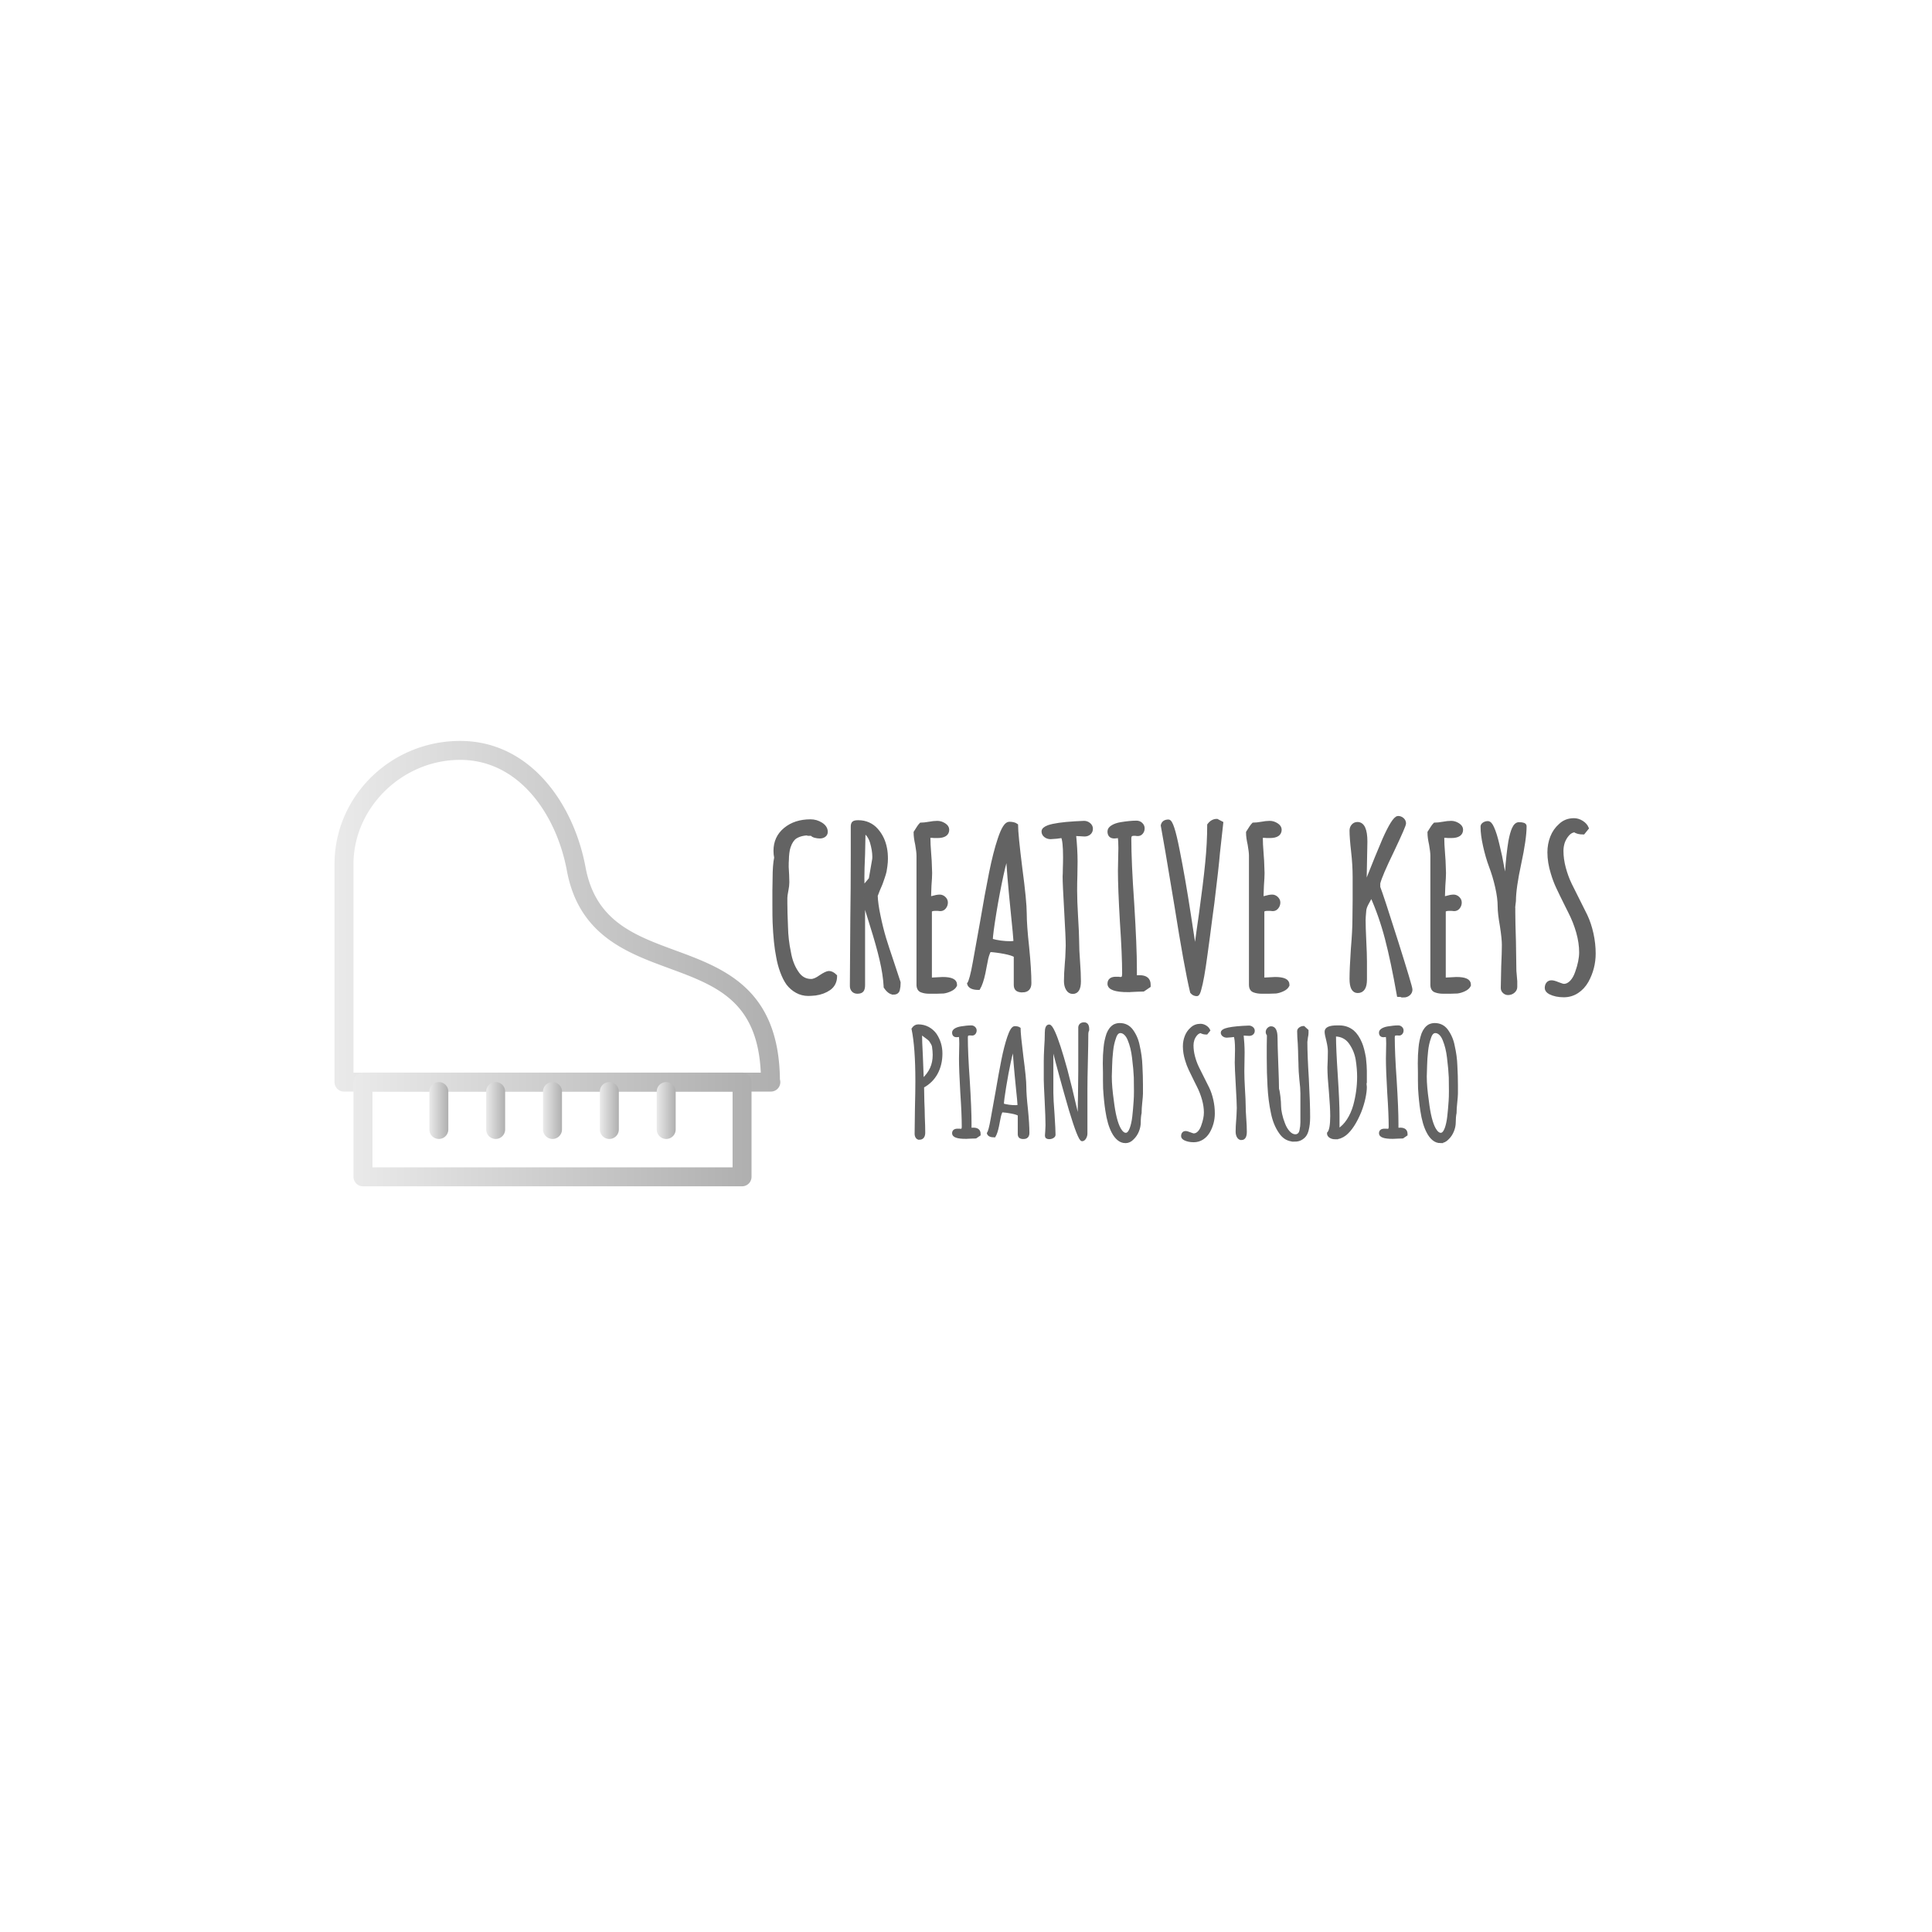 <svg xmlns="http://www.w3.org/2000/svg" version="1.1" xmlns:xlink="http://www.w3.org/1999/xlink" width="1500" height="1500" viewBox="0 0 1500 1500"><rect width="1500" height="1500" x="0" y="0" id="background" stroke="transparent" fill="#ffffff"></rect><svg xml:space="preserve" width="1000" height="1000" data-version="2" data-id="lg_hdu3AGU9Gt6KmdPeZ7" viewBox="0 0 377 135" x="250" y="250"><rect width="100%" height="100%" fill="transparent"></rect><g transform="translate(252.57 71.8)"><filter id="a" width="140%" height="140%" x="-20%" y="-20%"><feGaussianBlur in="SourceAlpha"></feGaussianBlur><feOffset result="oBlur"></feOffset><feFlood flood-color="#FFF" flood-opacity="1"></feFlood><feComposite in2="oBlur" operator="in"></feComposite><feMerge><feMergeNode></feMergeNode><feMergeNode in="SourceGraphic"></feMergeNode></feMerge></filter><g filter="url(#a)"><path fill="none" stroke="#636363" d="M-110.23 3.965q-1.82 0-3.35-.85-1.53-.84-2.63-2.27-.98-1.37-1.76-3.48t-1.17-4.39q-.78-3.83-1.04-10.07-.06-1.5-.06-5.14v-4.09q.06-1.76.06-3.64 0-3.84.46-6.05-.2-.97-.2-2.01 0-3.9 2.93-6.31 2.92-2.4 7.41-2.4 1.69 0 3.12.91 1.43.91 1.43 2.27 0 .65-.52 1.04t-1.3.39q-.65 0-1.4-.19-.75-.2-.94-.59h-.85v-.13q-2.4 0-4.03 1.04-1.17.85-1.82 2.8-.26.71-.39 1.82-.13 1.1-.13 2.01-.06.52-.06 2.08l.13 2.28.06 2.21q0 .97-.26 2.27-.32 1.63-.32 2.28v1.56q0 2.53.19 6.95.07 3.71.85 7.41.58 3.45 2.21 5.85 1.56 2.47 4.22 2.47 1.11 0 2.73-1.17 1.76-1.17 2.47-1.17.91 0 1.89.98 0 2.4-1.82 3.7-1.69 1.17-4.03 1.5-1.3.13-2.08.13Zm24.96-.39q-1.24 0-2.41-1.76v-.19q-.19-3.45-1.17-7.67-.97-4.23-2.86-10.21-1.43-4.48-2.4-8.06v25.61q0 1.04-.36 1.53t-1.4.49q-.78 0-1.23-.49-.46-.49-.46-1.27v-.52l.13-19.11q.13-8.45.13-19.04v-8q0-.78.33-1.07.32-.29 1.36-.29 1.63 0 2.99.61 1.37.62 2.34 1.73 2.02 2.27 2.6 5.46.26 1.3.26 2.99 0 .97-.16 2.14-.16 1.17-.23 1.5-.13.65-.58 1.95-.46 1.3-.59 1.69l-.78 1.82-.65 1.69q.07 2.34.82 5.91.74 3.58 1.65 6.63.65 2.15 2.34 7.15l1.89 5.72v.13q0 1.11-.2 1.89-.19 1.04-1.36 1.04Zm-8.97-30.81q.91-.91 2.21-2.54l.97-5.59q.07-.32.07-.91 0-1.88-.72-4.35-.39-1.17-1-1.99-.62-.81-1.27-.87l-.13 6.5q-.2 4.35-.2 6.76 0 2.27.07 2.99Zm19.43 30.55q-1.23 0-2.14-.33-1.11-.32-1.11-1.82v-37.76q0-1.11-.39-3.32-.45-2.01-.45-3.31v-.2q1.1-1.82 1.62-2.34.91 0 2.41-.26 1.36-.26 2.4-.26 1.04 0 2.02.62.97.62.97 1.46 0 1.95-2.99 1.95h-.91q-.39-.06-.91-.06-.58 0-.71.06 0 2.21.26 5.33l.13 1.82.13 3.58q0 1.23-.2 3.77l-.13 3.64.91-.2q1.3-.39 2.15-.39.71 0 1.3.55.58.56.58 1.27 0 .78-.48 1.4-.49.62-1.21.62l-.78-.07h-.84q-.98 0-1.37.46v20.08l3.64-.19q3.71 0 3.71 1.69v.26q-.39.78-1.43 1.26-1.04.49-2.02.62l-2.14.07zm27.24-.39q-1.04 0-1.53-.39t-.49-1.3v-8.52q-.84-.58-3.18-1.04-2.34-.45-4.42-.58-.72 1.36-1.04 3.31l-.26 1.3q-.07.46-.39 2.02-.33 1.56-.72 2.69-.39 1.14-.78 1.79-2.47 0-2.86-1.3.72-1.04 1.63-6.11l2.14-11.89q1.43-8.45 2.64-14.43 1.2-5.98 2.56-10.01 1.5-4.49 2.86-4.49 1.37 0 2.08.52 0 2.6 1.24 12.55 1.3 9.75 1.3 13.32 0 3.45.71 9.88.65 6.57.65 10.47 0 2.21-2.14 2.21Zm-3.38-13.98q.52 0 1.3-.19-.2-2.86-.65-7.09-1.5-14.69-1.5-18v-.52q-.65.65-1.78 5.88-1.14 5.23-2.12 11.21-.97 5.98-1.04 7.93 2.73.78 5.79.78Zm18.13 14.43q-.97 0-1.52-.94-.56-.94-.56-2.31 0-2.14.26-5.26l.13-1.69.13-3.45q0-2.27-.45-10.14-.46-7.86-.46-10.14 0-.19.04-.75.03-.55.03-1.72.06-1.3.06-3.18 0-4.75-.65-6.05-.39 0-1.69.2l-1.82.13q-.84 0-1.49-.49t-.65-1.27q0-.78 1.56-1.36 2.27-.78 7.73-1.11 2.21-.13 2.67-.13.78 0 1.43.52.65.52.65 1.3t-.55 1.27q-.56.49-1.4.49l-1.17-.07q-.52-.06-1.17-.06h-.65q.45 4.42.45 7.99l-.06 4.16q-.07 1.89-.07 4.23 0 3.12.26 7.47.33 5.4.33 7.48 0 2.47.26 5.85.26 3.44.26 5.85 0 3.18-1.89 3.18Zm16.25-.52q-5.59 0-5.59-1.95 0-1.56 1.95-1.56h.78q.26.07.59.07.52 0 .75-.33.22-.32.22-1.17 0-5.52-.65-15.08-.58-9.94-.58-15.01 0-1.82.06-3.32l.07-3.31q0-2.15-.2-3.58-.71.26-1.49.26-1.5 0-1.5-1.56 0-.78.95-1.36.94-.59 2.43-.85 2.73-.45 4.62-.45.78 0 1.33.52t.55 1.23q0 .72-.42 1.24t-1.07.52q-.39 0-.65-.07h-.52q-.65 0-.94.29-.3.3-.3 1.08 0 6.89.85 18.98.78 12.67.78 19.04v2.47q.45-.06 1.3-.06 2.73 0 2.73 2.27v.39l-1.63 1.11q-.06 0-.39.03-.32.03-1.3.03-2.21.13-2.73.13Zm20.09 1.17q-.91 0-1.5-.71-1.69-7.02-4.61-25.42-3.25-19.63-3.97-23.33.26-1.24 1.76-1.24 1.1 0 2.73 8.32 1.69 8.39 3.31 18.98L3-7.865q1.04-7.8 1.62-11.7 1.24-8.97 1.82-14.86.59-5.88.59-11.14.97-1.3 2.34-1.3l1.36.71-.97 8.78q-.33 4.03-1.63 14.62l-.58 4.29q-.72 5.72-1.43 10.79-.98 7.35-1.82 10.21-.39 1.49-.78 1.49Zm18.98-.71q-1.24 0-2.15-.33-1.1-.32-1.1-1.82v-37.76q0-1.11-.39-3.32-.46-2.01-.46-3.31v-.2q1.11-1.82 1.63-2.34.91 0 2.4-.26 1.37-.26 2.41-.26t2.01.62q.98.62.98 1.46 0 1.95-2.99 1.95h-.91q-.39-.06-.91-.06-.59 0-.72.06 0 2.21.26 5.33l.13 1.82.13 3.58q0 1.23-.19 3.77l-.13 3.64.91-.2q1.3-.39 2.14-.39.72 0 1.3.55.59.56.59 1.27 0 .78-.49 1.4-.49.62-1.2.62l-.78-.07h-.85q-.97 0-1.36.46v20.08l3.64-.19q3.7 0 3.7 1.69v.26q-.39.78-1.43 1.26-1.04.49-2.01.62l-2.15.07zm41.53 1.1q-.39 0-.78-.13-.32-.06-.71-.06-1.76-9.95-3.51-16.64-1.76-6.7-4.42-12.61l-1.37 2.53q-.58 1.11-.65 1.95-.19 1.95-.19 2.86 0 1.95.19 5.98.2 3.97.2 6.05v5.33q0 3.44-2.21 3.44-1.89 0-1.89-3.64 0-2.86.39-8.77.46-5.46.46-8.71l.06-5.59v-6.76q0-3.58-.45-7.48-.46-4.03-.46-6.11 0-.84.52-1.43.52-.58 1.3-.58 2.41 0 2.41 5.26l-.26 13.33 1.23-3.19q2.15-5.46 4.42-10.79 1.3-2.92 2.34-4.61 1.11-1.76 1.76-1.76.71 0 1.27.49.55.49.55 1.2 0 .65-3.51 8.06-3.45 7.09-4.03 9.43v1.17q.97 2.47 5.2 15.82 4.22 13.36 4.22 14.14 0 .78-.61 1.3-.62.52-1.47.52Zm11.57-1.1q-1.23 0-2.14-.33-1.11-.32-1.11-1.82v-37.76q0-1.11-.39-3.32-.45-2.01-.45-3.31v-.2q1.1-1.82 1.62-2.34.91 0 2.41-.26 1.36-.26 2.4-.26 1.04 0 2.02.62.97.62.97 1.46 0 1.95-2.99 1.95h-.91q-.39-.06-.91-.06-.58 0-.71.06 0 2.21.26 5.33l.13 1.82.13 3.58q0 1.23-.2 3.77l-.13 3.64.91-.2q1.3-.39 2.15-.39.71 0 1.3.55.58.56.58 1.27 0 .78-.48 1.4-.49.62-1.21.62l-.78-.07h-.84q-.98 0-1.37.46v20.08l3.64-.19q3.71 0 3.71 1.69v.26q-.39.78-1.43 1.26-1.04.49-2.02.62l-2.14.07zm18.98.39q-.65 0-1.13-.46-.49-.45-.49-1.1l.13-6.31q.19-4.22.19-6.3 0-1.89-.58-5.59-.65-3.64-.65-5.66 0-2.47-.72-5.65-.71-3.19-1.82-6.11-1.04-2.8-1.75-6.02-.72-3.21-.72-5.62 0-.45.52-.78.52-.32 1.11-.32.71 0 1.36 1.49.78 1.69 1.5 4.75.71 3.05.84 3.64l.85 4.48.65 2.86q.19-1.04.32-2.73.39-5.39.98-8.97.45-2.47 1.04-3.77.65-1.43 1.56-1.43 1.75 0 1.75.65 0 3.71-1.56 10.92-1.56 7.22-1.56 10.99l-.13 1.04q-.13.97-.06 1.17v1.04q0 2.79.19 8.58l.13 8.64.13 1.5.13 1.56v1.62q0 .78-.65 1.33-.65.56-1.56.56Zm16.32.65q-2.34 0-4.03-.85-1.04-.58-1.04-1.36 0-.78.39-1.27t1.1-.49q.65 0 1.89.52 1.36.52 1.69.52 1.23 0 2.24-1.07 1.01-1.07 1.59-2.83 1.17-3.25 1.17-5.85 0-2.79-.87-5.88-.88-3.09-2.38-6.01l-1.04-2.08q-1.62-3.25-2.5-5.14-.88-1.88-1.53-4.09-.97-3.12-.97-6.05 0-2.34.81-4.42t2.44-3.51q1.62-1.56 4.03-1.56 1.17 0 2.27.68 1.11.69 1.56 1.73l-1.1 1.36q-1.69 0-2.54-.65-1.17.13-2.04 1.14-.88 1.01-1.34 2.31-.39 1.23-.39 2.47 0 2.47.69 5.03.68 2.57 1.78 4.85l4.55 9.1q1.11 2.34 1.76 5.26.65 2.93.65 5.85 0 4.29-2.08 8.06-1.11 1.95-2.86 3.09-1.76 1.14-3.9 1.14Z" paint-order="stroke"></path><path fill="none" stroke="#636363" stroke-width=".66" d="M-77.75 46.225q-.47 0-.75-.41t-.28-1.01l.09-7.22q.13-5.25.13-8.13 0-10.02-1.12-15.35.64-.99 1.63-.99 1.59 0 2.91.71 1.31.71 2.17 1.91 1.67 2.5 1.67 5.59 0 3.23-1.37 5.77-1.38 2.53-4 3.95l.08 4.35.09 2.27q.04.74.04 2.11.13 2.88.13 4.69 0 .82-.34 1.29-.35.47-1.08.47Zm.99-17.24q1.68-1.59 2.48-3.33.79-1.75.79-3.94v-.04q0-.99-.21-2.5-.13-.51-.48-1.03-.34-.51-.38-.6-.31-.43-1.6-1.33l-1.11-.82q0 2.19.25 6.79zm12.64 16.98q-3.69 0-3.69-1.29 0-1.03 1.29-1.03h.51q.17.04.39.04.34 0 .49-.21.15-.22.15-.77 0-3.66-.43-9.98-.38-6.58-.38-9.93 0-1.21.04-2.2l.04-2.19q0-1.42-.13-2.36-.47.17-.98.17-.99 0-.99-1.03 0-.52.62-.91.62-.38 1.61-.56 1.81-.3 3.06-.3.51 0 .88.35.36.34.36.81 0 .48-.28.82-.28.34-.71.34-.25 0-.43-.04h-.34q-.43 0-.62.2-.2.19-.2.7 0 4.56.56 12.56.52 8.39.52 12.6v1.63q.3-.04.86-.04 1.8 0 1.8 1.51v.25l-1.07.73q-.04 0-.26.03-.21.02-.86.02-1.46.08-1.81.08Zm16.86.05q-.69 0-1.01-.26-.32-.26-.32-.86v-5.63q-.56-.39-2.11-.69-1.55-.3-2.92-.39-.48.9-.69 2.19l-.17.86q-.05.3-.26 1.34-.22 1.03-.47 1.78-.26.75-.52 1.18-1.63 0-1.89-.86.47-.68 1.07-4.04l1.42-7.87q.95-5.59 1.74-9.54.8-3.96 1.7-6.63.99-2.96 1.89-2.96.91 0 1.38.34 0 1.72.82 8.3.86 6.45.86 8.82 0 2.27.47 6.53.43 4.34.43 6.92 0 1.47-1.42 1.47Zm-2.24-9.25q.35 0 .86-.13-.12-1.89-.43-4.68-.98-9.72-.98-11.92v-.34q-.43.43-1.19 3.89-.75 3.46-1.39 7.42-.65 3.96-.69 5.25 1.8.51 3.82.51Zm19.4 9.89q-.86 0-3.53-8.86-3.01-10.36-5.2-19.05v14.11q0 1.8.34 6.15.3 4.73.3 6.1 0 .39-.47.67t-1.07.28q-.91 0-.91-.69l.09-1.25q.08-1.37.08-1.8 0-2.28-.25-7.23-.26-5.03-.26-6.1v-5.51q0-1.33.13-3.95.17-2.28.17-3.96v-.26q0-2.15.95-2.15.55 0 1.41 1.9 1.42 3.09 3.62 11.09 1.24 4.64 2.92 11.95l.69 2.97.04.22q0-4.17.09-7.49l.08-7.48v-12.73q.18-1.07 1.38-1.07 1.16 0 1.16 1.68v.25q-.26.52-.26 1.25 0 2.62-.13 7.91-.13 5.34-.13 8v13.12q0 .68-.36 1.31-.37.62-.88.62Zm12.73.56q-1.17 0-2.11-.77-.95-.78-1.64-2.11-1.24-2.32-1.84-6.36-.43-2.8-.65-6.45l-.04-2.28v-2.33q-.05-1.11-.05-2.7 0-2.58.22-4.56.17-2.07.86-4.09.69-1.76 1.98-2.49.77-.35 1.55-.35 2.27 0 3.61 1.81 1.46 2.02 1.93 4.52.69 3.01.78 5.76.17 3.05.17 5.76v2.45q0 .73-.22 2.75-.17 1.59-.17 2.71v.17q-.26 1.21-.26 2.84 0 1.21-.51 2.5-.52 1.29-1.46 2.19-.95 1.03-2.15 1.03Zm.08-2.36q.86 0 1.46-1.6.52-1.41.76-3.46.23-2.04.4-4.62.09-1.12.09-2.88l-.04-3.96q-.09-2.32-.52-5.8-.34-2.97-1.29-5.25-.43-1.07-1.07-1.67-.65-.61-1.38-.61-1.07 0-1.59 1.68-.65 1.76-.86 3.87-.26 2.28-.3 4.34l-.04 1.42q-.05.6-.05 1.64v.17q0 2.88.6 7.09.69 5.72 2.03 8.13.86 1.51 1.8 1.51Zm19.87 2.1q-1.55 0-2.67-.56-.69-.38-.69-.9t.26-.84q.26-.32.73-.32.43 0 1.25.34.9.35 1.12.35.81 0 1.48-.71.67-.71 1.05-1.87.78-2.15.78-3.87 0-1.85-.58-3.89-.58-2.05-1.57-3.98l-.69-1.38q-1.07-2.15-1.65-3.39-.59-1.25-1.02-2.71-.64-2.07-.64-4 0-1.55.54-2.93.53-1.37 1.61-2.32 1.07-1.03 2.67-1.03.77 0 1.5.45t1.03 1.14l-.73.9q-1.12 0-1.68-.43-.77.09-1.35.76-.58.66-.88 1.52-.26.82-.26 1.64 0 1.63.45 3.33.45 1.7 1.18 3.2l3.01 6.02q.74 1.55 1.17 3.49.43 1.93.43 3.87 0 2.83-1.38 5.33-.73 1.29-1.89 2.04t-2.58.75Zm13.97-.64q-.64 0-1.01-.63-.36-.62-.36-1.52 0-1.42.17-3.49l.08-1.11.09-2.28q0-1.51-.3-6.71t-.3-6.71q0-.13.02-.49.02-.37.02-1.14.04-.86.04-2.11 0-3.14-.43-4-.25 0-1.11.13l-1.21.09q-.56 0-.99-.33-.43-.32-.43-.83 0-.52 1.04-.91 1.5-.51 5.11-.73 1.46-.08 1.77-.08.51 0 .94.34.43.34.43.86t-.36.84q-.37.32-.93.32l-.77-.04q-.35-.05-.78-.05h-.43q.3 2.93.3 5.29l-.04 2.76q-.04 1.24-.04 2.79 0 2.06.17 4.95.22 3.56.22 4.94 0 1.63.17 3.87.17 2.28.17 3.87 0 2.11-1.25 2.11Zm15.53.47q-2.67 0-4.22-2.32-1.68-2.37-2.36-5.81-.78-3.65-.99-7.82-.22-3.79-.22-8.22v-3.56q.05-1.51.05-3.19-.35-.34-.35-.86 0-.51.39-.92.39-.41.86-.41 1.55 0 1.55 3.05 0 1.98.21 7.49.22 5.5.22 7.48.21.56.41 2.23.19 1.68.19 2.76 0 .94.3 2.34t.86 2.82q.56 1.5 1.46 2.47.9.97 1.89.97.61 0 1.01-.39.41-.39.54-1.12.26-1.2.26-2.36v-8.39q0-1.59-.3-4.04-.26-2.71-.26-4.09v-.3q0-.69-.04-1.24l-.05-1.25q0-1.21-.12-3.66-.18-2.19-.18-3.69 0-.48.5-.82.49-.35 1.09-.35l1.08.99v.73q0 .52-.17 1.25-.17 1.21-.17 1.38 0 3.91.43 10.79.38 7.22.38 11.22 0 2.15-.43 3.79-.26.99-.71 1.59-.45.6-1.22 1.03-.73.43-1.89.43Zm11.95-.69q-.86 0-1.48-.38-.63-.39-.63-1.08.95-.95.95-5.03 0-2.45-.39-7.14-.43-4.47-.43-7.05l.09-2.37q.04-1.03.04-2.36 0-1.2-.43-3.05-.52-1.94-.52-2.71 0-1.51 3.32-1.51h.64q2.32 0 4.04 1.42 1.38 1.21 2.32 3.48.65 1.55 1.12 4.3.26 2.41.26 3.79v3.4q-.09.17-.09.34 0 .34.05.52.04.17.04.43 0 1.37-.41 3.29-.41 1.91-1.18 3.89-1.94 4.73-4.34 6.7-1.42 1.12-2.97 1.12Zm.9-2.49q1.59-.99 2.8-2.86 1.2-1.87 1.85-4.15 1.16-4.21 1.16-8.51 0-2.33-.43-5.08-.48-2.66-2.02-4.81-.73-1.04-1.85-1.62-1.12-.58-2.54-.58v.05q0 3.87.52 11.69.51 7.78.51 11.78zm15.91 2.36q-3.7 0-3.7-1.29 0-1.03 1.29-1.03h.52q.17.04.39.04.34 0 .49-.21.15-.22.15-.77 0-3.66-.43-9.98-.38-6.58-.38-9.93 0-1.21.04-2.2l.04-2.19q0-1.42-.13-2.36-.47.17-.99.17-.99 0-.99-1.03 0-.52.63-.91.62-.38 1.61-.56 1.81-.3 3.05-.3.52 0 .89.35.36.34.36.81 0 .48-.28.82-.28.34-.71.34-.26 0-.43-.04h-.34q-.43 0-.63.2-.19.19-.19.7 0 4.56.56 12.56.52 8.39.52 12.6v1.63q.3-.04.86-.04 1.8 0 1.8 1.51v.25l-1.07.73q-.05 0-.26.03-.22.02-.86.02-1.46.08-1.81.08Zm13.98 1.25q-1.16 0-2.11-.77-.95-.78-1.63-2.11-1.25-2.32-1.85-6.36-.43-2.8-.65-6.45l-.04-2.28v-2.33q-.04-1.11-.04-2.7 0-2.58.21-4.56.17-2.07.86-4.09.69-1.76 1.98-2.49.77-.35 1.55-.35 2.28 0 3.61 1.81 1.46 2.02 1.93 4.52.69 3.01.78 5.76.17 3.05.17 5.76v2.45q0 .73-.21 2.75-.18 1.59-.18 2.71v.17q-.25 1.21-.25 2.84 0 1.21-.52 2.5t-1.46 2.19q-.95 1.03-2.15 1.03Zm.08-2.36q.86 0 1.47-1.6.51-1.41.75-3.46.23-2.04.41-4.62.08-1.12.08-2.88l-.04-3.96q-.09-2.32-.52-5.8-.34-2.97-1.29-5.25-.43-1.07-1.07-1.67-.65-.61-1.38-.61-1.07 0-1.59 1.68-.64 1.76-.86 3.87-.26 2.28-.3 4.34l-.04 1.42q-.05.6-.05 1.64v.17q0 2.88.61 7.09.68 5.72 2.02 8.13.86 1.51 1.8 1.51Z" paint-order="stroke"></path><path fill="#636363" d="M-110.23 3.965q-1.82 0-3.35-.85-1.53-.84-2.63-2.27-.98-1.37-1.76-3.48t-1.17-4.39q-.78-3.83-1.04-10.07-.06-1.5-.06-5.14v-4.09q.06-1.76.06-3.64 0-3.84.46-6.05-.2-.97-.2-2.01 0-3.9 2.93-6.31 2.92-2.4 7.41-2.4 1.69 0 3.12.91 1.43.91 1.43 2.27 0 .65-.52 1.04t-1.3.39q-.65 0-1.4-.19-.75-.2-.94-.59h-.85v-.13q-2.4 0-4.03 1.04-1.17.85-1.82 2.8-.26.71-.39 1.82-.13 1.1-.13 2.01-.06.52-.06 2.08l.13 2.28.06 2.21q0 .97-.26 2.27-.32 1.63-.32 2.28v1.56q0 2.53.19 6.95.07 3.71.85 7.41.58 3.45 2.21 5.85 1.56 2.47 4.22 2.47 1.11 0 2.73-1.17 1.76-1.17 2.47-1.17.91 0 1.89.98 0 2.4-1.82 3.7-1.69 1.17-4.03 1.5-1.3.13-2.08.13" paint-order="stroke"></path><rect width="17.94" height="50.7" x="-8.97" y="-25.35" fill="none" rx="0" ry="0" transform="translate(-110.77 -20.89)"></rect><path fill="#636363" d="M-85.27 3.575q-1.24 0-2.41-1.76v-.19q-.19-3.45-1.17-7.67-.97-4.23-2.86-10.21-1.43-4.48-2.4-8.06v25.61q0 1.04-.36 1.53t-1.4.49q-.78 0-1.23-.49-.46-.49-.46-1.27v-.52l.13-19.11q.13-8.45.13-19.04v-8q0-.78.33-1.07.32-.29 1.36-.29 1.63 0 2.99.61 1.37.62 2.34 1.73 2.02 2.27 2.6 5.46.26 1.3.26 2.99 0 .97-.16 2.14-.16 1.17-.23 1.5-.13.65-.58 1.95-.46 1.3-.59 1.69l-.78 1.82-.65 1.69q.07 2.34.82 5.91.74 3.58 1.65 6.63.65 2.15 2.34 7.15l1.89 5.72v.13q0 1.11-.2 1.89-.19 1.04-1.36 1.04m-8.97-30.81q.91-.91 2.21-2.54l.97-5.59q.07-.32.07-.91 0-1.88-.72-4.35-.39-1.17-1-1.99-.62-.81-1.27-.87l-.13 6.5q-.2 4.35-.2 6.76 0 2.27.07 2.99" paint-order="stroke"></path><rect width="13.85" height="50.05" x="-6.92" y="-25.02" fill="none" rx="0" ry="0" transform="translate(-90.14 -20.95)"></rect><path fill="#636363" d="M-74.81 3.315q-1.23 0-2.14-.33-1.11-.32-1.11-1.82v-37.76q0-1.11-.39-3.32-.45-2.01-.45-3.31v-.2q1.1-1.82 1.62-2.34.91 0 2.41-.26 1.36-.26 2.4-.26 1.04 0 2.02.62.97.62.97 1.46 0 1.95-2.99 1.95h-.91q-.39-.06-.91-.06-.58 0-.71.06 0 2.21.26 5.33l.13 1.82.13 3.58q0 1.23-.2 3.77l-.13 3.64.91-.2q1.3-.39 2.15-.39.71 0 1.3.55.58.56.58 1.27 0 .78-.48 1.4-.49.62-1.21.62l-.78-.07h-.84q-.98 0-1.37.46v20.08l3.64-.19q3.71 0 3.71 1.69v.26q-.39.78-1.43 1.26-1.04.49-2.02.62l-2.14.07z" paint-order="stroke"></path><rect width="11.7" height="49.6" x="-5.85" y="-24.8" fill="none" rx="0" ry="0" transform="translate(-72.55 -20.98)"></rect><path fill="#636363" d="M-47.57 2.925q-1.04 0-1.53-.39t-.49-1.3v-8.52q-.84-.58-3.18-1.04-2.34-.45-4.42-.58-.72 1.36-1.04 3.31l-.26 1.3q-.07.46-.39 2.02-.33 1.56-.72 2.69-.39 1.14-.78 1.79-2.47 0-2.86-1.3.72-1.04 1.63-6.11l2.14-11.89q1.43-8.45 2.64-14.43 1.2-5.98 2.56-10.01 1.5-4.49 2.86-4.49 1.37 0 2.08.52 0 2.6 1.24 12.55 1.3 9.75 1.3 13.32 0 3.45.71 9.88.65 6.57.65 10.47 0 2.21-2.14 2.21m-3.38-13.98q.52 0 1.3-.19-.2-2.86-.65-7.09-1.5-14.69-1.5-18v-.52q-.65.65-1.78 5.88-1.14 5.23-2.12 11.21-.97 5.98-1.04 7.93 2.73.78 5.79.78" paint-order="stroke"></path><rect width="17.81" height="48.95" x="-8.9" y="-24.48" fill="none" rx="0" ry="0" transform="translate(-53.84 -21.05)"></rect><path fill="#636363" d="M-32.82 3.375q-.97 0-1.52-.94-.56-.94-.56-2.31 0-2.14.26-5.26l.13-1.69.13-3.45q0-2.27-.45-10.14-.46-7.86-.46-10.14 0-.19.04-.75.03-.55.03-1.72.06-1.3.06-3.18 0-4.75-.65-6.05-.39 0-1.69.2l-1.82.13q-.84 0-1.49-.49t-.65-1.27q0-.78 1.56-1.36 2.27-.78 7.73-1.11 2.21-.13 2.67-.13.78 0 1.43.52.65.52.65 1.3t-.55 1.27q-.56.49-1.4.49l-1.17-.07q-.52-.06-1.17-.06h-.65q.45 4.42.45 7.99l-.06 4.16q-.07 1.89-.07 4.23 0 3.12.26 7.47.33 5.4.33 7.48 0 2.47.26 5.85.26 3.44.26 5.85 0 3.18-1.89 3.18" paint-order="stroke"></path><rect width="14.04" height="49.66" x="-7.02" y="-24.83" fill="none" rx="0" ry="0" transform="translate(-33.94 -20.95)"></rect><path fill="#636363" d="M-16.57 2.855q-5.59 0-5.59-1.95 0-1.56 1.95-1.56h.78q.26.07.59.07.52 0 .75-.33.22-.32.22-1.17 0-5.52-.65-15.08-.58-9.94-.58-15.01 0-1.82.06-3.32l.07-3.31q0-2.15-.2-3.58-.71.26-1.49.26-1.5 0-1.5-1.56 0-.78.95-1.36.94-.59 2.43-.85 2.73-.45 4.62-.45.78 0 1.33.52t.55 1.23q0 .72-.42 1.24t-1.07.52q-.39 0-.65-.07h-.52q-.65 0-.94.29-.3.3-.3 1.08 0 6.89.85 18.98.78 12.67.78 19.04v2.47q.45-.06 1.3-.06 2.73 0 2.73 2.27v.39l-1.63 1.11q-.06 0-.39.03-.32.03-1.3.03-2.21.13-2.73.13" paint-order="stroke"></path><rect width="11.64" height="49.2" x="-5.82" y="-24.6" fill="none" rx="0" ry="0" transform="translate(-15.84 -21.25)"></rect><path fill="#636363" d="M3.52 4.025q-.91 0-1.5-.71-1.69-7.02-4.61-25.42-3.25-19.63-3.97-23.33.26-1.24 1.76-1.24 1.1 0 2.73 8.32 1.69 8.39 3.31 18.98L3-7.865q1.04-7.8 1.62-11.7 1.24-8.97 1.82-14.86.59-5.88.59-11.14.97-1.3 2.34-1.3l1.36.71-.97 8.78q-.33 4.03-1.63 14.62l-.58 4.29q-.72 5.72-1.43 10.79-.98 7.35-1.82 10.21-.39 1.49-.78 1.49" paint-order="stroke"></path><rect width="17.29" height="50.89" x="-8.64" y="-25.45" fill="none" rx="0" ry="0" transform="translate(2.58 -20.92)"></rect><path fill="#636363" d="M22.5 3.315q-1.24 0-2.15-.33-1.1-.32-1.1-1.82v-37.76q0-1.11-.39-3.32-.46-2.01-.46-3.31v-.2q1.11-1.82 1.63-2.34.91 0 2.4-.26 1.37-.26 2.41-.26t2.01.62q.98.62.98 1.46 0 1.95-2.99 1.95h-.91q-.39-.06-.91-.06-.59 0-.72.06 0 2.21.26 5.33l.13 1.82.13 3.58q0 1.23-.19 3.77l-.13 3.64.91-.2q1.3-.39 2.14-.39.72 0 1.3.55.59.56.59 1.27 0 .78-.49 1.4-.49.62-1.2.62l-.78-.07h-.85q-.97 0-1.36.46v20.08l3.64-.19q3.7 0 3.7 1.69v.26q-.39.78-1.43 1.26-1.04.49-2.01.62l-2.15.07z" paint-order="stroke"></path><rect width="11.7" height="49.6" x="-5.85" y="-24.8" fill="none" rx="0" ry="0" transform="translate(24.75 -20.98)"></rect><path fill="#636363" d="M64.03 4.415q-.39 0-.78-.13-.32-.06-.71-.06-1.76-9.95-3.51-16.64-1.76-6.7-4.42-12.61l-1.37 2.53q-.58 1.11-.65 1.95-.19 1.95-.19 2.86 0 1.95.19 5.98.2 3.97.2 6.05v5.33q0 3.44-2.21 3.44-1.89 0-1.89-3.64 0-2.86.39-8.77.46-5.46.46-8.71l.06-5.59v-6.76q0-3.58-.45-7.48-.46-4.03-.46-6.11 0-.84.52-1.43.52-.58 1.3-.58 2.41 0 2.41 5.26l-.26 13.33 1.23-3.19q2.15-5.46 4.42-10.79 1.3-2.92 2.34-4.61 1.11-1.76 1.76-1.76.71 0 1.27.49.55.49.55 1.2 0 .65-3.51 8.06-3.45 7.09-4.03 9.43v1.17q.97 2.47 5.2 15.82 4.22 13.36 4.22 14.14 0 .78-.61 1.3-.62.52-1.47.52" paint-order="stroke"></path><rect width="17.42" height="52.13" x="-8.71" y="-26.07" fill="none" rx="0" ry="0" transform="translate(57.9 -21.15)"></rect><path fill="#636363" d="M75.6 3.315q-1.23 0-2.14-.33-1.11-.32-1.11-1.82v-37.76q0-1.11-.39-3.32-.45-2.01-.45-3.31v-.2q1.1-1.82 1.62-2.34.91 0 2.41-.26 1.36-.26 2.4-.26 1.04 0 2.02.62.97.62.97 1.46 0 1.95-2.99 1.95h-.91q-.39-.06-.91-.06-.58 0-.71.06 0 2.21.26 5.33l.13 1.82.13 3.58q0 1.23-.2 3.77l-.13 3.64.91-.2q1.3-.39 2.15-.39.71 0 1.3.55.58.56.58 1.27 0 .78-.48 1.4-.49.62-1.21.62l-.78-.07h-.84q-.98 0-1.37.46v20.08l3.64-.19q3.71 0 3.71 1.69v.26q-.39.78-1.43 1.26-1.04.49-2.02.62l-2.14.07z" paint-order="stroke"></path><rect width="11.7" height="49.6" x="-5.85" y="-24.8" fill="none" rx="0" ry="0" transform="translate(77.86 -20.98)"></rect><path fill="#636363" d="M94.58 3.705q-.65 0-1.13-.46-.49-.45-.49-1.1l.13-6.31q.19-4.22.19-6.3 0-1.89-.58-5.59-.65-3.64-.65-5.66 0-2.47-.72-5.65-.71-3.19-1.82-6.11-1.04-2.8-1.75-6.02-.72-3.21-.72-5.62 0-.45.52-.78.52-.32 1.11-.32.71 0 1.36 1.49.78 1.69 1.5 4.75.71 3.05.84 3.64l.85 4.48.65 2.86q.19-1.04.32-2.73.39-5.39.98-8.97.45-2.47 1.04-3.77.65-1.43 1.56-1.43 1.75 0 1.75.65 0 3.71-1.56 10.92-1.56 7.22-1.56 10.99l-.13 1.04q-.13.97-.06 1.17v1.04q0 2.79.19 8.58l.13 8.64.13 1.5.13 1.56v1.62q0 .78-.65 1.33-.65.56-1.56.56" paint-order="stroke"></path><rect width="12.48" height="49.92" x="-6.24" y="-24.96" fill="none" rx="0" ry="0" transform="translate(93.78 -20.75)"></rect><path fill="#636363" d="M110.9 4.355q-2.34 0-4.03-.85-1.04-.58-1.04-1.36 0-.78.39-1.27t1.1-.49q.65 0 1.89.52 1.36.52 1.69.52 1.23 0 2.24-1.07 1.01-1.07 1.59-2.83 1.17-3.25 1.17-5.85 0-2.79-.87-5.88-.88-3.09-2.38-6.01l-1.04-2.08q-1.62-3.25-2.5-5.14-.88-1.88-1.53-4.09-.97-3.12-.97-6.05 0-2.34.81-4.42t2.44-3.51q1.62-1.56 4.03-1.56 1.17 0 2.27.68 1.11.69 1.56 1.73l-1.1 1.36q-1.69 0-2.54-.65-1.17.13-2.04 1.14-.88 1.01-1.34 2.31-.39 1.23-.39 2.47 0 2.47.69 5.03.68 2.57 1.78 4.85l4.55 9.1q1.11 2.34 1.76 5.26.65 2.93.65 5.85 0 4.29-2.08 8.06-1.11 1.95-2.86 3.09-1.76 1.14-3.9 1.14" paint-order="stroke"></path><rect width="13.91" height="51.42" x="-6.96" y="-25.71" fill="none" rx="0" ry="0" transform="translate(113.28 -20.86)"></rect><path fill="#636363" d="M-77.75 46.225q-.47 0-.75-.41t-.28-1.01l.09-7.22q.13-5.25.13-8.13 0-10.02-1.12-15.35.64-.99 1.63-.99 1.59 0 2.91.71 1.31.71 2.17 1.91 1.67 2.5 1.67 5.59 0 3.23-1.37 5.77-1.38 2.53-4 3.95l.08 4.35.09 2.27q.04.74.04 2.11.13 2.88.13 4.69 0 .82-.34 1.29-.35.47-1.08.47m.99-17.24q1.68-1.59 2.48-3.33.79-1.75.79-3.94v-.04q0-.99-.21-2.5-.13-.51-.48-1.03-.34-.51-.38-.6-.31-.43-1.6-1.33l-1.11-.82q0 2.19.25 6.79z" paint-order="stroke"></path><rect width="8.38" height="33.11" x="-4.19" y="-16.55" fill="none" rx="0" ry="0" transform="translate(-74.99 30.17)"></rect><path fill="#636363" d="M-64.12 45.965q-3.69 0-3.69-1.29 0-1.03 1.29-1.03h.51q.17.04.39.04.34 0 .49-.21.15-.22.15-.77 0-3.66-.43-9.98-.38-6.58-.38-9.93 0-1.21.04-2.2l.04-2.19q0-1.42-.13-2.36-.47.17-.98.17-.99 0-.99-1.03 0-.52.62-.91.62-.38 1.61-.56 1.81-.3 3.06-.3.51 0 .88.35.36.34.36.81 0 .48-.28.82-.28.34-.71.34-.25 0-.43-.04h-.34q-.43 0-.62.2-.2.19-.2.7 0 4.56.56 12.56.52 8.39.52 12.6v1.63q.3-.04.86-.04 1.8 0 1.8 1.51v.25l-1.07.73q-.04 0-.26.03-.21.02-.86.02-1.46.08-1.81.08" paint-order="stroke"></path><rect width="7.69" height="32.55" x="-3.85" y="-16.27" fill="none" rx="0" ry="0" transform="translate(-63.47 30.19)"></rect><path fill="#636363" d="M-47.26 46.015q-.69 0-1.01-.26-.32-.26-.32-.86v-5.63q-.56-.39-2.11-.69-1.55-.3-2.92-.39-.48.9-.69 2.19l-.17.86q-.05.3-.26 1.34-.22 1.03-.47 1.78-.26.75-.52 1.18-1.63 0-1.89-.86.47-.68 1.07-4.04l1.42-7.87q.95-5.59 1.74-9.54.8-3.96 1.7-6.63.99-2.96 1.89-2.96.91 0 1.38.34 0 1.72.82 8.3.86 6.45.86 8.82 0 2.27.47 6.53.43 4.34.43 6.92 0 1.47-1.42 1.47m-2.24-9.25q.35 0 .86-.13-.12-1.89-.43-4.68-.98-9.72-.98-11.92v-.34q-.43.43-1.19 3.89-.75 3.46-1.39 7.42-.65 3.96-.69 5.25 1.8.51 3.82.51" paint-order="stroke"></path><rect width="11.78" height="32.38" x="-5.89" y="-16.19" fill="none" rx="0" ry="0" transform="translate(-51.23 30.32)"></rect><path fill="#636363" d="M-30.1 46.655q-.86 0-3.53-8.86-3.01-10.36-5.2-19.05v14.11q0 1.8.34 6.15.3 4.73.3 6.1 0 .39-.47.67t-1.07.28q-.91 0-.91-.69l.09-1.25q.08-1.37.08-1.8 0-2.28-.25-7.23-.26-5.03-.26-6.1v-5.51q0-1.33.13-3.95.17-2.28.17-3.96v-.26q0-2.15.95-2.15.55 0 1.41 1.9 1.42 3.09 3.62 11.09 1.24 4.64 2.92 11.95l.69 2.97.04.22q0-4.17.09-7.49l.08-7.48v-12.73q.18-1.07 1.38-1.07 1.16 0 1.16 1.68v.25q-.26.52-.26 1.25 0 2.62-.13 7.91-.13 5.34-.13 8v13.12q0 .68-.36 1.31-.37.62-.88.62" paint-order="stroke"></path><rect width="12.64" height="34.14" x="-6.32" y="-17.07" fill="none" rx="0" ry="0" transform="translate(-34.16 30.09)"></rect><path fill="#636363" d="M-17.37 47.215q-1.17 0-2.11-.77-.95-.78-1.64-2.11-1.24-2.32-1.84-6.36-.43-2.8-.65-6.45l-.04-2.28v-2.33q-.05-1.11-.05-2.7 0-2.58.22-4.56.17-2.07.86-4.09.69-1.76 1.98-2.49.77-.35 1.55-.35 2.27 0 3.61 1.81 1.46 2.02 1.93 4.52.69 3.01.78 5.76.17 3.05.17 5.76v2.45q0 .73-.22 2.75-.17 1.59-.17 2.71v.17q-.26 1.21-.26 2.84 0 1.21-.51 2.5-.52 1.29-1.46 2.19-.95 1.03-2.15 1.03m.08-2.36q.86 0 1.46-1.6.52-1.41.76-3.46.23-2.04.4-4.62.09-1.12.09-2.88l-.04-3.96q-.09-2.32-.52-5.8-.34-2.97-1.29-5.25-.43-1.07-1.07-1.67-.65-.61-1.38-.61-1.07 0-1.59 1.68-.65 1.76-.86 3.87-.26 2.28-.3 4.34l-.04 1.42q-.05.6-.05 1.64v.17q0 2.88.6 7.09.69 5.72 2.03 8.13.86 1.51 1.8 1.51" paint-order="stroke"></path><rect width="11.1" height="34.49" x="-5.55" y="-17.25" fill="none" rx="0" ry="0" transform="translate(-17.65 30.47)"></rect><path fill="#636363" d="M2.58 46.955q-1.55 0-2.67-.56-.69-.38-.69-.9t.26-.84q.26-.32.73-.32.43 0 1.25.34.9.35 1.12.35.81 0 1.48-.71.67-.71 1.05-1.87.78-2.15.78-3.87 0-1.85-.58-3.89-.58-2.05-1.57-3.98l-.69-1.38q-1.07-2.15-1.65-3.39-.59-1.25-1.02-2.71-.64-2.07-.64-4 0-1.55.54-2.93.53-1.37 1.61-2.32 1.07-1.03 2.67-1.03.77 0 1.5.45t1.03 1.14l-.73.9q-1.12 0-1.68-.43-.77.09-1.35.76-.58.66-.88 1.52-.26.82-.26 1.64 0 1.63.45 3.33.45 1.7 1.18 3.2l3.01 6.02q.74 1.55 1.17 3.49.43 1.93.43 3.87 0 2.83-1.38 5.33-.73 1.29-1.89 2.04t-2.58.75" paint-order="stroke"></path><rect width="9.21" height="34.01" x="-4.61" y="-17" fill="none" rx="0" ry="0" transform="translate(4.33 30.45)"></rect><path fill="#636363" d="M16.55 46.315q-.64 0-1.01-.63-.36-.62-.36-1.52 0-1.42.17-3.49l.08-1.11.09-2.28q0-1.51-.3-6.71t-.3-6.71q0-.13.02-.49.02-.37.02-1.14.04-.86.04-2.11 0-3.14-.43-4-.25 0-1.11.13l-1.21.09q-.56 0-.99-.33-.43-.32-.43-.83 0-.52 1.04-.91 1.5-.51 5.11-.73 1.46-.08 1.77-.08.51 0 .94.34.43.34.43.86t-.36.84q-.37.32-.93.32l-.77-.04q-.35-.05-.78-.05h-.43q.3 2.93.3 5.29l-.04 2.76q-.04 1.24-.04 2.79 0 2.06.17 4.95.22 3.56.22 4.94 0 1.63.17 3.87.17 2.28.17 3.87 0 2.11-1.25 2.11" paint-order="stroke"></path><rect width="9.29" height="32.85" x="-4.64" y="-16.43" fill="none" rx="0" ry="0" transform="translate(15.97 30.39)"></rect><path fill="#636363" d="M32.08 46.785q-2.67 0-4.22-2.32-1.68-2.37-2.36-5.81-.78-3.65-.99-7.82-.22-3.79-.22-8.22v-3.56q.05-1.51.05-3.19-.35-.34-.35-.86 0-.51.39-.92.39-.41.86-.41 1.55 0 1.55 3.05 0 1.98.21 7.49.22 5.5.22 7.48.21.56.41 2.23.19 1.68.19 2.76 0 .94.3 2.34t.86 2.82q.56 1.5 1.46 2.47.9.97 1.89.97.61 0 1.01-.39.41-.39.54-1.12.26-1.2.26-2.36v-8.39q0-1.59-.3-4.04-.26-2.71-.26-4.09v-.3q0-.69-.04-1.24l-.05-1.25q0-1.21-.12-3.66-.18-2.19-.18-3.69 0-.48.5-.82.49-.35 1.09-.35l1.08.99v.73q0 .52-.17 1.25-.17 1.21-.17 1.38 0 3.91.43 10.79.38 7.22.38 11.22 0 2.15-.43 3.79-.26.99-.71 1.59-.45.6-1.22 1.03-.73.43-1.89.43" paint-order="stroke"></path><rect width="12.34" height="33.2" x="-6.17" y="-16.6" fill="none" rx="0" ry="0" transform="translate(30.66 30.68)"></rect><path fill="#636363" d="M44.03 46.095q-.86 0-1.48-.38-.63-.39-.63-1.08.95-.95.95-5.03 0-2.45-.39-7.14-.43-4.47-.43-7.05l.09-2.37q.04-1.03.04-2.36 0-1.2-.43-3.05-.52-1.94-.52-2.71 0-1.51 3.32-1.51h.64q2.32 0 4.04 1.42 1.38 1.21 2.32 3.48.65 1.55 1.12 4.3.26 2.41.26 3.79v3.4q-.09.17-.09.34 0 .34.05.52.04.17.04.43 0 1.37-.41 3.29-.41 1.91-1.18 3.89-1.94 4.73-4.34 6.7-1.42 1.12-2.97 1.12m.9-2.49q1.59-.99 2.8-2.86 1.2-1.87 1.85-4.15 1.16-4.21 1.16-8.51 0-2.33-.43-5.08-.48-2.66-2.02-4.81-.73-1.04-1.85-1.62-1.12-.58-2.54-.58v.05q0 3.87.52 11.69.51 7.78.51 11.78z" paint-order="stroke"></path><rect width="11.7" height="32.68" x="-5.85" y="-16.34" fill="none" rx="0" ry="0" transform="translate(47.58 30.25)"></rect><path fill="#636363" d="M60.84 45.965q-3.7 0-3.7-1.29 0-1.03 1.29-1.03h.52q.17.04.39.04.34 0 .49-.21.15-.22.15-.77 0-3.66-.43-9.98-.38-6.58-.38-9.93 0-1.21.04-2.2l.04-2.19q0-1.42-.13-2.36-.47.17-.99.17-.99 0-.99-1.03 0-.52.63-.91.62-.38 1.61-.56 1.81-.3 3.05-.3.52 0 .89.35.36.34.36.81 0 .48-.28.82-.28.34-.71.34-.26 0-.43-.04h-.34q-.43 0-.63.2-.19.19-.19.7 0 4.56.56 12.56.52 8.39.52 12.6v1.63q.3-.04.86-.04 1.8 0 1.8 1.51v.25l-1.07.73q-.05 0-.26.03-.22.02-.86.02-1.46.08-1.81.08" paint-order="stroke"></path><rect width="7.7" height="32.55" x="-3.85" y="-16.27" fill="none" rx="0" ry="0" transform="translate(61.49 30.19)"></rect><path fill="#636363" d="M74.82 47.215q-1.16 0-2.11-.77-.95-.78-1.63-2.11-1.25-2.32-1.85-6.36-.43-2.8-.65-6.45l-.04-2.28v-2.33q-.04-1.11-.04-2.7 0-2.58.21-4.56.17-2.07.86-4.09.69-1.76 1.98-2.49.77-.35 1.55-.35 2.28 0 3.61 1.81 1.46 2.02 1.93 4.52.69 3.01.78 5.76.17 3.05.17 5.76v2.45q0 .73-.21 2.75-.18 1.59-.18 2.71v.17q-.25 1.21-.25 2.84 0 1.21-.52 2.5t-1.46 2.19q-.95 1.03-2.15 1.03m.08-2.36q.86 0 1.47-1.6.51-1.41.75-3.46.23-2.04.41-4.62.08-1.12.08-2.88l-.04-3.96q-.09-2.32-.52-5.8-.34-2.97-1.29-5.25-.43-1.07-1.07-1.67-.65-.61-1.38-.61-1.07 0-1.59 1.68-.64 1.76-.86 3.87-.26 2.28-.3 4.34l-.04 1.42q-.05.6-.05 1.64v.17q0 2.88.61 7.09.68 5.72 2.02 8.13.86 1.51 1.8 1.51" paint-order="stroke"></path><rect width="11.09" height="34.49" x="-5.54" y="-17.25" fill="none" rx="0" ry="0" transform="translate(74.55 30.47)"></rect></g></g><g transform="translate(68.91 52.94)scale(1.387)"><linearGradient id="b" x1="0" x2="1" y1="0" y2="0" gradientUnits="objectBoundingBox"><stop offset="0%" stop-color="#eaeaea"></stop><stop offset="100%" stop-color="#afafaf"></stop></linearGradient><path fill="url(#b)" d="M93.04 75a.268.268 0 0 0-.08 0h-90a2 2 0 0 1-2-2V27c0-14.336 11.888-26 26.5-26 14.876 0 24.008 13.38 26.468 26.636 2.1 11.368 10.268 14.372 18.916 17.556 10.264 3.776 21.884 8.052 22.108 27.244A1.992 1.992 0 0 1 93.04 75M4.96 71h85.956c-.7-15.152-9.416-18.364-19.448-22.056-8.884-3.268-18.956-6.976-21.476-20.584C47.836 16.732 40.036 4.996 27.46 4.996c-12.196 0-22.5 10.076-22.5 22z" transform="translate(-48 -38)"></path></g><g transform="translate(67.47 115.34)scale(1.387)"><linearGradient id="c" x1="0" x2="1" y1="0" y2="0" gradientUnits="objectBoundingBox"><stop offset="0%" stop-color="#eaeaea"></stop><stop offset="100%" stop-color="#afafaf"></stop></linearGradient><path fill="url(#c)" d="M86.96 95h-80a2 2 0 0 1-2-2V73a2 2 0 0 1 2-2h80c1.1 0 2 .896 2 2v20a2 2 0 0 1-2 2m-78-4h76V75h-76z" transform="translate(-46.96 -83)"></path></g><g transform="translate(34.2 109.8)scale(1.387)"><linearGradient id="d" x1="0" x2="1" y1="0" y2="0" gradientUnits="objectBoundingBox"><stop offset="0%" stop-color="#eaeaea"></stop><stop offset="100%" stop-color="#afafaf"></stop></linearGradient><path fill="url(#d)" d="M22.96 85a2 2 0 0 1-2-2v-8a2 2 0 0 1 4 0v8a2 2 0 0 1-2 2" transform="translate(-22.96 -79)"></path></g><g transform="translate(50.83 109.8)scale(1.387)"><linearGradient id="e" x1="0" x2="1" y1="0" y2="0" gradientUnits="objectBoundingBox"><stop offset="0%" stop-color="#eaeaea"></stop><stop offset="100%" stop-color="#afafaf"></stop></linearGradient><path fill="url(#e)" d="M34.96 85a2 2 0 0 1-2-2v-8a2 2 0 0 1 4 0v8a2 2 0 0 1-2 2" transform="translate(-34.96 -79)"></path></g><g transform="translate(67.47 109.8)scale(1.387)"><linearGradient id="f" x1="0" x2="1" y1="0" y2="0" gradientUnits="objectBoundingBox"><stop offset="0%" stop-color="#eaeaea"></stop><stop offset="100%" stop-color="#afafaf"></stop></linearGradient><path fill="url(#f)" d="M46.96 85a2 2 0 0 1-2-2v-8a2 2 0 0 1 4 0v8a2 2 0 0 1-2 2" transform="translate(-46.96 -79)"></path></g><g transform="translate(84.11 109.8)scale(1.387)"><linearGradient id="g" x1="0" x2="1" y1="0" y2="0" gradientUnits="objectBoundingBox"><stop offset="0%" stop-color="#eaeaea"></stop><stop offset="100%" stop-color="#afafaf"></stop></linearGradient><path fill="url(#g)" d="M58.96 85a2 2 0 0 1-2-2v-8a2 2 0 0 1 4 0v8a2 2 0 0 1-2 2" transform="translate(-58.96 -79)"></path></g><g transform="translate(100.75 109.8)scale(1.387)"><linearGradient id="h" x1="0" x2="1" y1="0" y2="0" gradientUnits="objectBoundingBox"><stop offset="0%" stop-color="#eaeaea"></stop><stop offset="100%" stop-color="#afafaf"></stop></linearGradient><path fill="url(#h)" d="M70.96 85a2 2 0 0 1-2-2v-8a2 2 0 0 1 4 0v8a2 2 0 0 1-2 2" transform="translate(-70.96 -79)"></path></g></svg></svg>